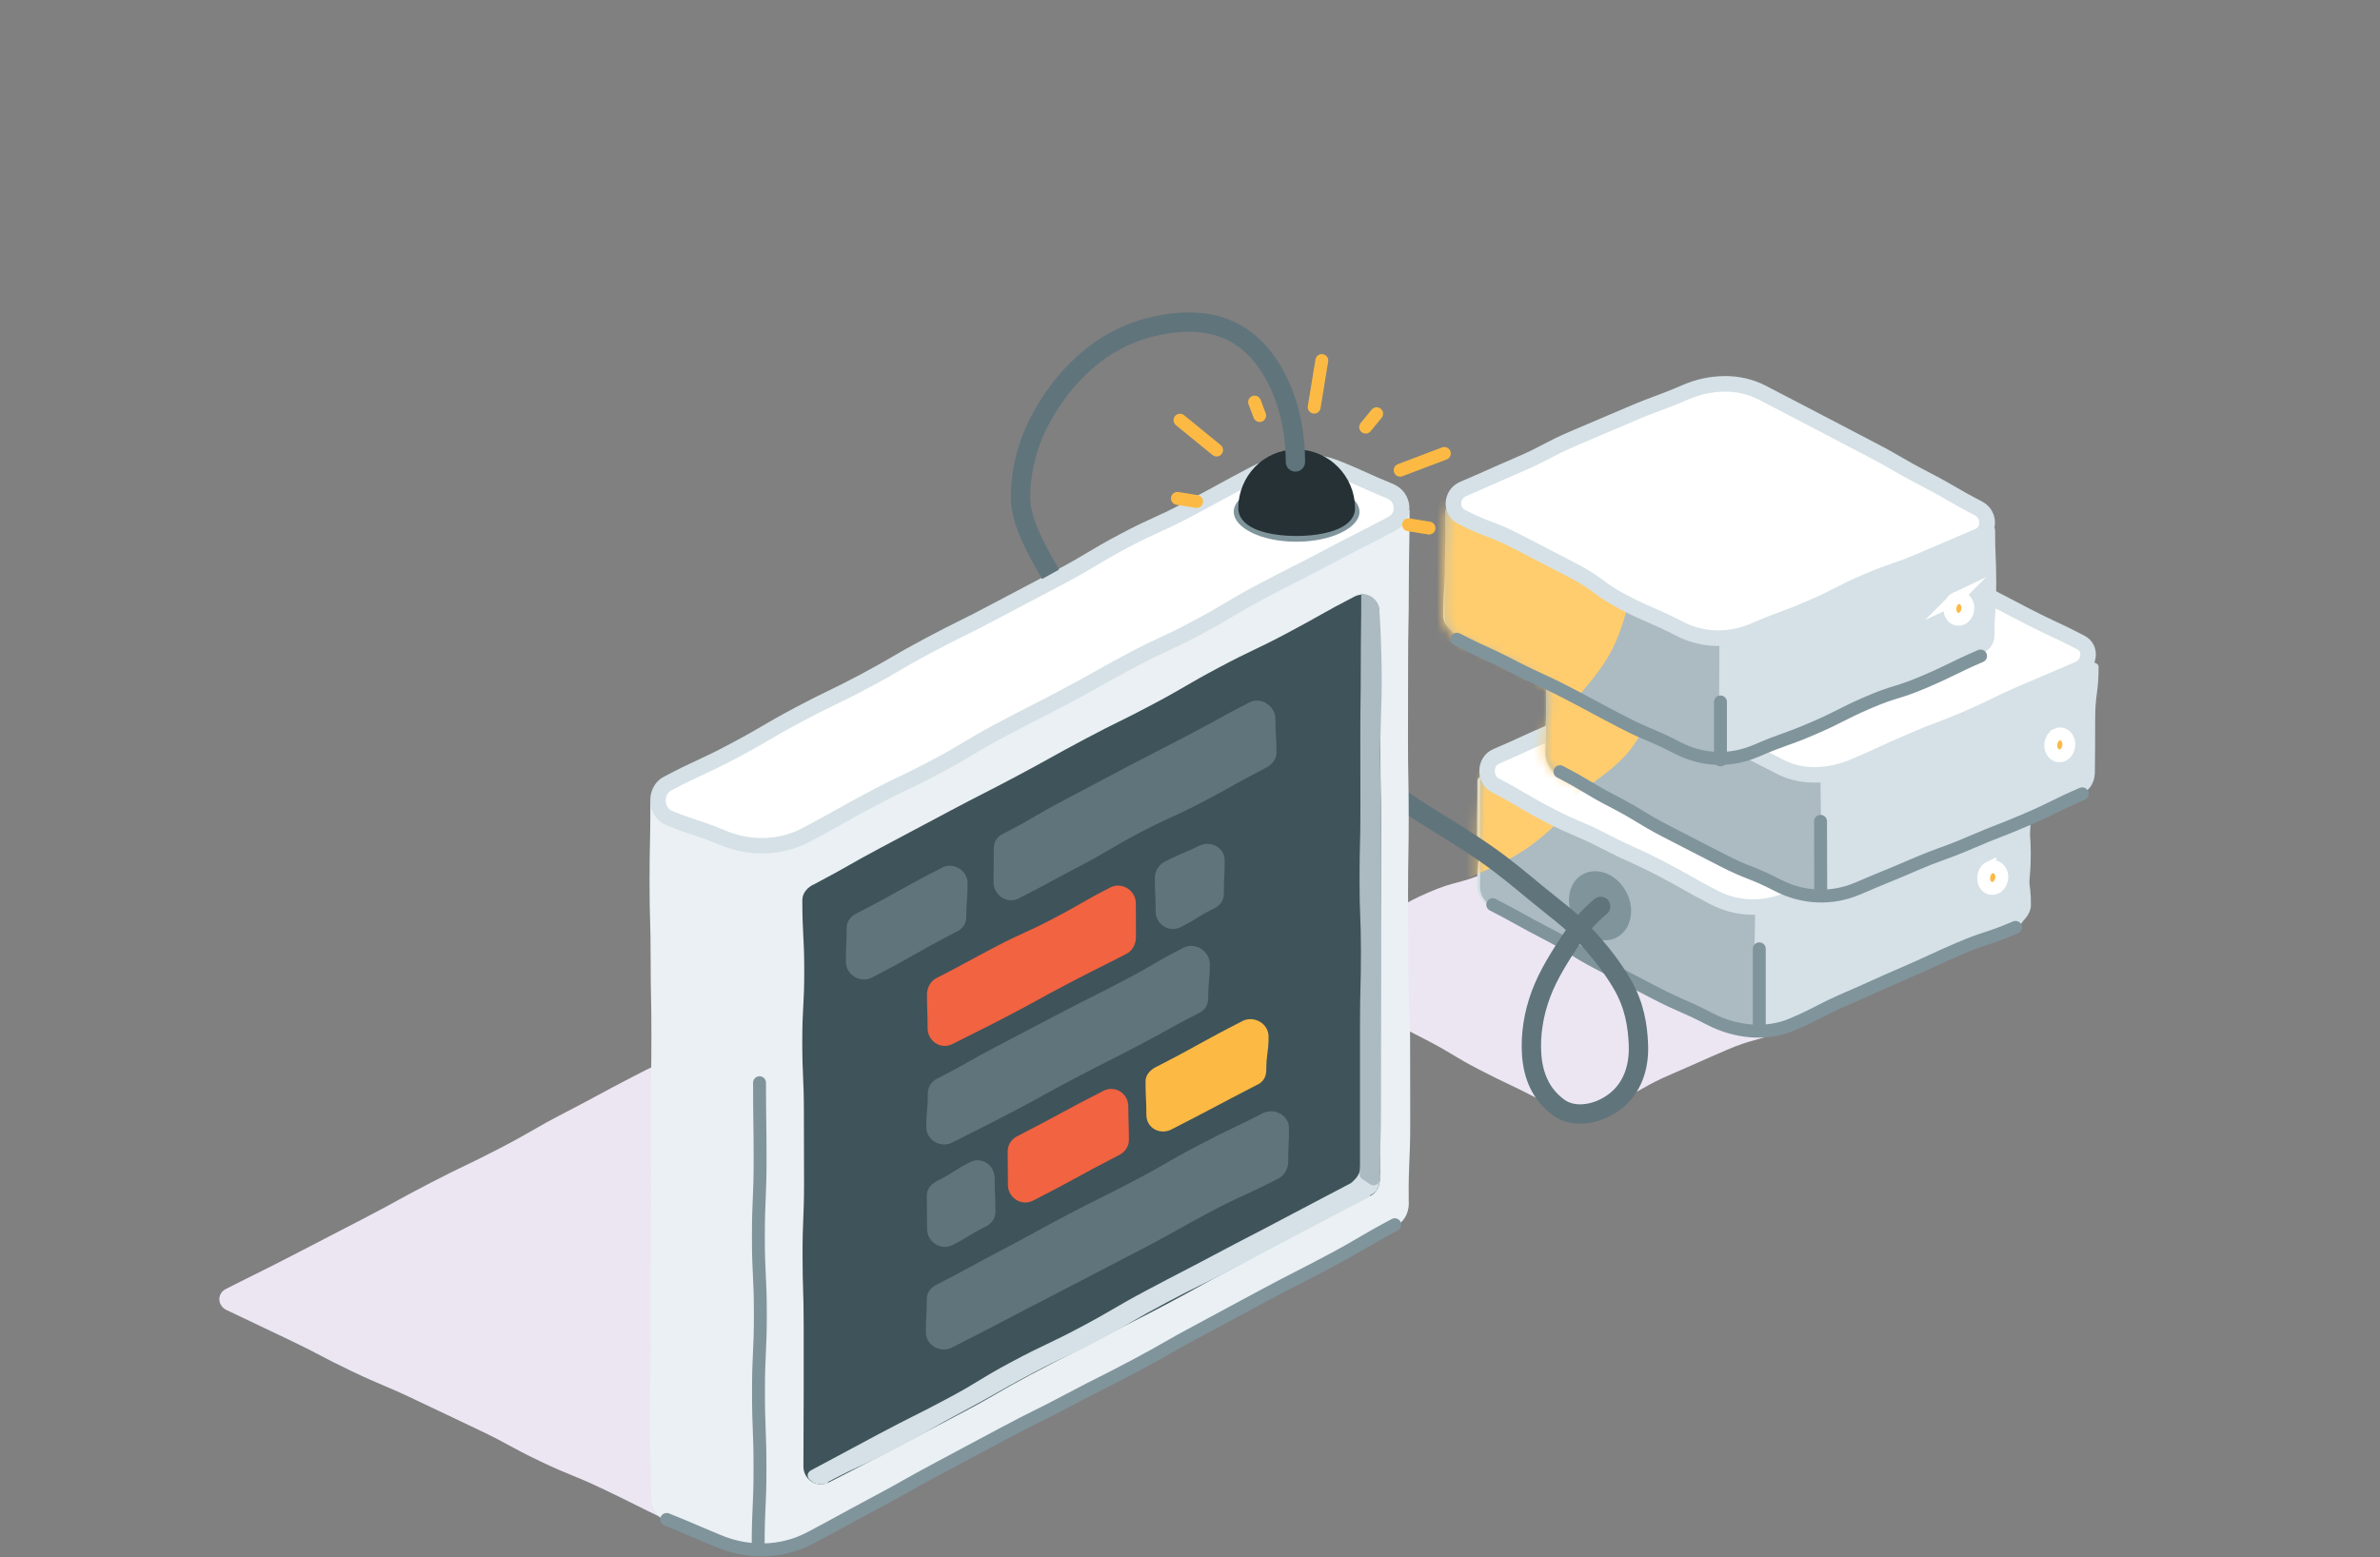 <svg width="246" height="161" viewBox="0 0 246 161" fill="none" xmlns="http://www.w3.org/2000/svg">
<rect x="0" y="0" width="246" height="161" fill="#808080" stroke="none"/>
<path d="M190.204 104.07C187.317 105.312 187.29 105.243 184.403 106.486C181.515 107.728 181.344 107.321 178.456 108.564C175.569 109.807 175.585 109.844 172.698 111.087C169.81 112.33 169.944 112.646 167.057 113.889C164.357 115.051 161.26 114.789 158.646 113.439C155.828 111.982 155.775 112.084 152.957 110.621C150.139 109.164 150.236 108.982 147.418 107.519C144.6 106.057 144.595 106.073 141.772 104.611C138.954 103.148 138.847 103.357 136.024 101.9C134.234 100.973 134.272 98.064 136.12 97.266C139.007 96.023 139.157 96.372 142.039 95.123C144.922 93.875 144.766 93.511 147.654 92.268C150.541 91.025 150.729 91.454 153.616 90.211C156.503 88.968 156.514 88.984 159.401 87.742C162.101 86.579 165.187 86.327 167.801 87.683C169.68 88.654 171.56 89.625 173.442 90.597C176.26 92.054 176.249 92.075 179.067 93.532C181.885 94.995 181.692 95.37 184.515 96.827C187.333 98.289 187.408 98.145 190.226 99.607C192.015 100.534 192.058 103.261 190.209 104.059L190.204 104.07Z" fill="#ECE6F3"/>
<path d="M209.04 81.961C205.965 81.854 205.97 81.586 202.895 81.479C199.82 81.372 199.815 81.516 196.735 81.409C193.66 81.302 193.649 81.511 190.574 81.404C187.499 81.297 187.499 81.206 184.424 81.099C181.349 80.992 181.339 81.233 178.264 81.125C175.183 81.018 175.199 80.643 172.119 80.536C169.044 80.429 169.034 80.734 165.953 80.627C162.873 80.52 162.884 80.172 159.809 80.065C156.729 79.958 156.712 80.408 153.632 80.3C153.246 80.29 152.968 80.343 152.968 80.729C152.968 83.386 153.038 83.386 153.038 86.043C153.038 88.7 152.764 88.7 152.732 91.357C152.652 92.263 153.354 93.05 154.296 93.537C157.082 94.979 156.927 95.273 159.707 96.714C162.487 98.155 162.546 98.048 165.327 99.489C168.107 100.93 168.198 100.769 170.978 102.211C173.764 103.652 173.769 103.635 176.555 105.076C179.346 106.523 182.64 106.968 185.533 105.719C187.433 104.901 189.335 104.085 191.238 103.271C194.088 102.044 194.04 101.932 196.89 100.705C199.74 99.478 199.681 99.344 202.531 98.112C205.381 96.886 205.424 96.982 208.273 95.755C209.184 95.364 209.875 94.496 209.918 93.645C209.939 90.897 209.42 90.897 209.425 88.148C209.431 85.4 209.864 85.4 209.864 82.652C209.864 82.288 209.409 81.972 209.045 81.961H209.04Z" fill="#D5E1E6"/>
<path d="M209.045 81.747C205.97 81.64 205.965 81.666 202.89 81.559C199.815 81.452 199.815 81.372 196.74 81.265C193.665 81.157 193.649 81.479 190.574 81.372C187.499 81.265 187.505 81.109 184.424 81.002C181.35 80.895 181.35 80.777 178.275 80.67C175.2 80.563 175.194 80.6 172.114 80.493C169.039 80.386 169.023 80.75 165.948 80.643C162.868 80.536 162.879 80.247 159.798 80.14C156.718 80.032 156.707 80.418 153.627 80.311C153.241 80.3 152.716 80.343 152.716 80.724C152.716 83.381 152.674 83.381 152.674 86.038C152.674 88.695 152.915 88.695 152.877 91.352C152.797 92.257 153.209 93.312 154.147 93.8C156.932 95.241 157.045 95.016 159.83 96.457C162.611 97.898 162.557 98.005 165.337 99.446C167.195 100.407 169.052 101.368 170.909 102.328C173.694 103.769 173.635 103.882 176.421 105.323C179.212 106.769 182.533 106.705 185.426 105.457C188.276 104.23 188.319 104.326 191.169 103.1C194.019 101.873 194.094 102.05 196.944 100.823C199.794 99.596 199.81 99.628 202.66 98.396C205.51 97.169 205.493 97.132 208.343 95.9C209.254 95.509 209.452 94.486 209.495 93.634C209.517 90.886 209.634 90.886 209.634 88.138C209.634 85.389 209.79 85.389 209.79 82.641C209.79 82.277 209.42 81.747 209.056 81.736L209.045 81.747Z" fill="#D5E1E6"/>
<path d="M209.045 81.875C205.97 81.768 205.97 81.683 202.895 81.576C199.82 81.468 199.804 81.918 196.724 81.811C193.649 81.704 193.649 81.576 190.574 81.468C187.499 81.361 187.51 81.024 184.435 80.916C181.36 80.809 181.36 80.793 178.28 80.686C175.199 80.579 175.199 80.643 172.119 80.536C169.044 80.429 169.034 80.659 165.959 80.552C162.884 80.445 162.884 80.242 159.809 80.134C156.729 80.027 156.729 80.038 153.648 79.931C153.263 79.92 152.791 80.349 152.791 80.734C152.791 83.391 153.032 83.391 153.032 86.049C153.032 88.706 152.711 88.706 152.673 91.363C152.593 92.268 153.188 93.371 154.13 93.859C156.916 95.3 156.991 95.145 159.777 96.586C162.557 98.027 162.471 98.193 165.257 99.634C168.042 101.075 168.246 100.684 171.026 102.125C173.812 103.566 173.726 103.727 176.512 105.168C179.303 106.614 182.565 106.78 185.453 105.537C188.303 104.311 188.27 104.241 191.12 103.014C193.97 101.787 194.056 101.991 196.906 100.764C199.756 99.537 199.74 99.489 202.59 98.263C205.44 97.036 205.424 97.004 208.279 95.772C209.19 95.38 209.543 94.502 209.586 93.656C209.607 90.907 209.784 90.907 209.784 88.159C209.784 85.411 209.95 85.411 209.956 82.663C209.956 82.299 209.415 81.897 209.05 81.881L209.045 81.875Z" fill="#D5E1E6"/>
<path d="M209.034 82.122C205.959 82.015 205.954 82.09 202.879 81.983C199.804 81.876 199.815 81.565 196.734 81.458C193.659 81.35 193.649 81.57 190.574 81.463C187.499 81.356 187.504 81.088 184.429 80.981C181.354 80.874 181.354 80.74 178.279 80.633C175.205 80.525 175.188 80.847 172.114 80.74C169.039 80.633 169.028 80.842 165.953 80.74C162.873 80.633 162.878 80.429 159.803 80.322C156.723 80.215 156.718 80.386 153.637 80.279C153.252 80.268 152.737 80.338 152.737 80.718C152.737 83.375 152.936 83.375 152.936 86.032C152.936 88.69 152.941 88.69 152.909 91.347C152.828 92.252 153.38 92.991 154.323 93.479C157.109 94.92 157.001 95.123 159.782 96.564C162.562 98.005 162.594 97.946 165.374 99.388C168.16 100.828 168.192 100.764 170.978 102.205C173.763 103.646 173.651 103.861 176.437 105.307C179.228 106.753 182.474 106.539 185.361 105.291C188.211 104.064 188.324 104.327 191.174 103.1C194.024 101.873 194.029 101.895 196.879 100.668C199.729 99.441 199.756 99.5 202.606 98.273C205.455 97.046 205.386 96.875 208.236 95.648C209.146 95.257 209.591 94.486 209.634 93.639C209.655 90.891 209.902 90.891 209.902 88.143C209.902 85.395 209.43 85.395 209.43 82.647C209.43 82.283 209.404 82.133 209.039 82.117L209.034 82.122Z" fill="#D5E1E6"/>
<path d="M153.632 80.167C153.246 80.15 153.016 80.343 153.016 80.729C153.016 83.386 153.011 83.386 153.011 86.043C153.011 87.815 153 89.586 152.979 91.357C152.898 92.263 153.273 93.184 154.216 93.672C157.002 95.113 156.986 95.145 159.766 96.586C162.546 98.027 162.594 97.936 165.375 99.377C168.16 100.818 168.144 100.85 170.925 102.291C173.71 103.732 173.694 103.759 176.48 105.2C177.99 105.982 179.764 106.421 181.424 106.421C182.228 103.352 181.317 103.218 181.317 100.046C181.317 96.875 181.414 96.875 181.414 93.704C181.414 90.532 181.387 90.532 181.387 87.356C181.387 84.184 183.53 83.274 181.231 81.083C178.724 78.693 177.846 80.906 174.385 80.783C170.925 80.659 170.93 80.649 167.469 80.525C165.162 80.447 162.855 80.381 160.548 80.327C157.087 80.247 157.087 80.279 153.627 80.161L153.632 80.167Z" fill="#ABBBC1"/>
<mask id="mask0_3787_14424" style="mask-type:luminance" maskUnits="userSpaceOnUse" x="152" y="80" width="58" height="27">
<path d="M209.04 81.95C205.965 81.843 205.96 81.95 202.879 81.843C199.804 81.736 199.81 81.533 196.729 81.425C193.655 81.318 193.654 81.216 190.58 81.109C187.505 81.002 187.489 81.479 184.408 81.372C181.333 81.265 181.333 81.158 178.259 81.05C175.184 80.943 175.184 80.783 172.109 80.675C169.034 80.568 169.028 80.611 165.954 80.504C162.873 80.397 162.868 80.552 159.788 80.445C156.707 80.338 156.713 80.242 153.632 80.134C153.247 80.124 153.118 80.343 153.118 80.729C153.118 83.386 152.765 83.386 152.765 86.043C152.765 88.7 152.738 88.7 152.706 91.357C152.625 92.263 153.295 93.152 154.232 93.639C157.018 95.08 156.991 95.129 159.772 96.57C162.552 98.011 162.504 98.112 165.284 99.553C168.07 100.995 168.064 101.005 170.844 102.452C173.63 103.893 173.732 103.689 176.517 105.13C179.308 106.576 182.496 106.651 185.389 105.403C188.239 104.177 188.292 104.294 191.142 103.068C193.992 101.841 194.008 101.878 196.853 100.646C199.703 99.42 199.66 99.318 202.51 98.086C205.36 96.859 205.44 97.041 208.29 95.814C209.2 95.423 209.415 94.491 209.458 93.639C209.479 90.891 209.683 90.891 209.683 88.143C209.683 85.395 209.479 85.395 209.484 82.647C209.484 82.283 209.399 81.956 209.034 81.94L209.04 81.95Z" fill="white"/>
</mask>
<g mask="url(#mask0_3787_14424)">
<path d="M148.12 36.248C150.258 36.806 152.379 37.336 154.259 38.311C156.204 39.318 158.084 40.486 159.713 41.868C161.368 43.277 162.654 45.077 163.939 46.802C165.23 48.532 166.564 50.289 167.443 52.266C168.316 54.232 168.943 56.359 169.361 58.491C169.778 60.623 169.95 62.787 169.88 64.978C169.811 67.094 169.077 69.167 168.514 71.305C167.957 73.442 167.459 75.542 166.478 77.422C165.471 79.367 164.384 81.279 163.002 82.908C161.593 84.563 159.997 86.106 158.272 87.392C156.547 88.677 154.516 89.567 152.54 90.445C150.574 91.318 148.49 91.875 146.358 92.293C144.258 92.706 142.115 93.279 139.929 93.209C137.813 93.14 135.612 92.824 133.474 92.266C131.337 91.709 129.43 90.584 127.549 89.609C125.669 88.635 123.933 87.274 122.31 85.886C120.687 84.499 119 83.095 117.714 81.37C116.423 79.64 115.164 77.835 114.291 75.858C113.418 73.892 113.048 71.728 112.625 69.596C112.212 67.496 112.041 65.364 112.11 63.178C112.18 61.062 112.448 58.935 113.005 56.798C113.562 54.66 114.253 52.619 115.228 50.734C116.235 48.789 117.36 46.92 118.748 45.291C120.157 43.636 121.689 42.045 123.414 40.754C125.144 39.463 127.255 38.766 129.231 37.888C131.197 37.014 133.201 36.297 135.333 35.879C137.465 35.461 139.565 35.059 141.751 35.129C143.936 35.199 145.983 35.686 148.12 36.243V36.248Z" fill="#FFCD6E"/>
</g>
<path d="M181.205 93.789C179.785 93.789 178.425 93.457 177.155 92.804C175.762 92.081 175.066 91.684 174.396 91.304C173.71 90.913 173.003 90.511 171.578 89.772C170.148 89.032 169.403 88.695 168.68 88.368C167.946 88.036 167.25 87.725 165.862 87.002C164.427 86.257 163.666 85.936 162.932 85.625C162.193 85.309 161.496 85.015 160.114 84.297C158.722 83.579 158.068 83.188 157.377 82.775C156.697 82.368 155.99 81.95 154.559 81.211C153.895 80.868 153.675 80.183 153.697 79.658C153.718 78.993 154.072 78.452 154.64 78.206C156.091 77.579 156.82 77.247 157.527 76.92C158.223 76.599 158.947 76.267 160.382 75.651C161.78 75.045 162.498 74.831 163.254 74.606C164.02 74.376 164.812 74.14 166.302 73.497C167.743 72.876 168.466 72.57 169.184 72.26C169.907 71.949 170.636 71.644 172.082 71.017C173.528 70.395 174.246 70.074 174.964 69.753C175.682 69.431 176.394 69.11 177.841 68.488C179.014 67.979 180.235 67.722 181.467 67.722C182.86 67.722 184.205 68.049 185.453 68.697C186.889 69.442 187.649 69.763 188.383 70.074C189.122 70.39 189.819 70.685 191.201 71.403C192.605 72.131 193.306 72.501 194.008 72.865C194.71 73.235 195.417 73.604 196.831 74.338C198.208 75.051 198.845 75.463 199.515 75.897C200.19 76.331 200.886 76.781 202.333 77.531C203.763 78.27 204.513 78.608 205.236 78.929C205.97 79.256 206.667 79.572 208.054 80.29C208.595 80.574 208.911 81.093 208.89 81.683C208.868 82.299 208.504 82.818 207.915 83.07C206.436 83.707 205.718 84.099 205.022 84.479C204.326 84.859 203.667 85.218 202.258 85.823C200.838 86.434 200.131 86.691 199.381 86.959C198.642 87.227 197.876 87.5 196.413 88.132L190.639 90.618C189.208 91.234 188.469 91.529 187.756 91.807C187.033 92.097 186.283 92.391 184.826 93.018C183.669 93.516 182.453 93.768 181.221 93.768L181.205 93.789Z" fill="white"/>
<path d="M181.462 68.537C182.726 68.537 183.942 68.837 185.078 69.42C186.54 70.176 187.312 70.508 188.062 70.824C188.785 71.135 189.471 71.424 190.826 72.126C192.23 72.854 192.931 73.219 193.628 73.588C194.329 73.958 195.037 74.327 196.451 75.061C197.79 75.758 198.412 76.154 199.07 76.577C199.761 77.022 200.474 77.483 201.952 78.249C203.404 78.999 204.165 79.342 204.899 79.668C205.622 79.995 206.308 80.3 207.679 81.008C208.043 81.195 208.086 81.495 208.081 81.661C208.081 81.806 208.017 82.159 207.588 82.341C206.077 82.995 205.338 83.397 204.626 83.782C203.945 84.152 203.308 84.5 201.931 85.095C200.533 85.695 199.836 85.947 199.097 86.215C198.347 86.482 197.57 86.761 196.081 87.404L193.178 88.657L190.306 89.895C188.887 90.505 188.185 90.784 187.446 91.079C186.717 91.368 185.962 91.668 184.494 92.3C183.439 92.755 182.33 92.986 181.21 92.986C179.919 92.986 178.682 92.686 177.53 92.086C176.148 91.373 175.494 90.998 174.798 90.602C174.107 90.206 173.389 89.798 171.953 89.054C170.507 88.304 169.752 87.961 169.018 87.634C168.295 87.307 167.609 86.997 166.237 86.29C164.775 85.529 163.998 85.202 163.254 84.886C162.53 84.581 161.845 84.286 160.489 83.584C159.123 82.877 158.475 82.492 157.795 82.09C157.104 81.677 156.386 81.254 154.934 80.499C154.516 80.284 154.5 79.824 154.506 79.69C154.511 79.524 154.57 79.117 154.966 78.951C156.429 78.318 157.163 77.981 157.875 77.654C158.598 77.322 159.284 77.006 160.709 76.39C162.064 75.806 162.761 75.597 163.489 75.377C164.277 75.142 165.096 74.895 166.623 74.236C168.064 73.615 168.787 73.31 169.505 72.999C170.228 72.688 170.957 72.383 172.403 71.756C173.855 71.129 174.594 70.802 175.301 70.481C176.003 70.165 176.726 69.844 178.162 69.228C179.239 68.767 180.348 68.531 181.473 68.531M181.473 66.924C180.139 66.924 178.805 67.203 177.53 67.754C174.643 68.997 174.659 69.04 171.771 70.283C168.884 71.526 168.878 71.515 165.991 72.758C163.104 74.001 162.959 73.663 160.077 74.906C157.189 76.149 157.222 76.218 154.334 77.461C152.486 78.26 152.416 80.992 154.2 81.918C157.018 83.381 156.932 83.541 159.755 85.004C162.573 86.466 162.686 86.247 165.509 87.709C168.327 89.166 168.407 89.016 171.225 90.473C174.043 91.93 173.984 92.043 176.807 93.505C178.2 94.229 179.71 94.582 181.226 94.582C182.555 94.582 183.889 94.309 185.148 93.763C188.035 92.52 188.073 92.606 190.96 91.363C192.885 90.534 194.81 89.706 196.735 88.877C199.622 87.634 199.697 87.811 202.585 86.568C205.472 85.325 205.354 85.058 208.242 83.815C210.09 83.016 210.224 80.504 208.434 79.577C205.617 78.115 205.531 78.275 202.713 76.818C199.895 75.356 200.035 75.088 197.212 73.631C194.394 72.174 194.404 72.153 191.587 70.695C188.769 69.238 188.656 69.447 185.839 67.99C184.457 67.278 182.973 66.924 181.483 66.924H181.473Z" fill="#D5E1E6"/>
<path d="M205.665 89.691C206.152 89.461 206.693 89.745 206.859 90.323C207.026 90.902 206.758 91.55 206.27 91.781C205.783 92.011 205.247 91.738 205.081 91.159C204.915 90.581 205.177 89.916 205.665 89.686V89.691Z" fill="#FCBA44"/>
<path d="M205.665 89.691C206.152 89.461 206.693 89.745 206.859 90.323C207.026 90.902 206.758 91.55 206.27 91.781C205.783 92.011 205.247 91.738 205.081 91.159C204.915 90.581 205.177 89.916 205.665 89.686V89.691Z" stroke="white" stroke-width="1.333" stroke-miterlimit="10"/>
<path d="M215.971 68.413C212.897 68.306 212.902 68.135 209.822 68.028C206.741 67.921 206.741 67.985 203.666 67.878C200.592 67.771 200.597 67.487 197.522 67.38C194.447 67.272 194.442 67.347 191.367 67.24C188.292 67.133 188.292 67.085 185.212 66.978C182.131 66.871 182.137 66.833 179.056 66.726C175.982 66.619 175.982 66.581 172.901 66.474C169.821 66.367 169.805 66.919 166.725 66.812C163.644 66.705 163.655 66.394 160.575 66.287C160.189 66.276 159.766 66.619 159.766 67.005C159.766 69.662 159.83 69.662 159.83 72.319C159.83 74.976 159.718 74.976 159.686 77.633C159.605 78.538 160.082 79.727 161.02 80.215C163.805 81.656 163.912 81.447 166.693 82.888C169.473 84.329 169.516 84.243 172.301 85.684C175.087 87.125 175.162 86.981 177.942 88.422C180.728 89.863 180.685 89.943 183.471 91.384C186.262 92.831 189.39 92.809 192.283 91.561C195.133 90.334 195.245 90.591 198.095 89.365C200.945 88.138 200.854 87.934 203.704 86.708C206.554 85.481 206.741 85.915 209.591 84.688C212.441 83.461 212.361 83.268 215.211 82.036C216.121 81.645 216.486 80.772 216.529 79.92C216.55 77.172 216.561 77.172 216.561 74.424C216.561 71.676 216.914 71.676 216.914 68.928C216.914 68.564 216.336 68.43 215.971 68.419V68.413Z" fill="#D5E1E6"/>
<path d="M160.58 66.212C160.195 66.196 160.002 66.613 160.002 66.994C160.002 69.651 159.82 69.651 159.82 72.308C159.82 74.965 159.809 74.965 159.777 77.622C159.696 78.527 160.173 79.55 161.111 80.038C162.968 80.999 164.825 81.958 166.682 82.915C169.462 84.356 169.489 84.313 172.269 85.754C175.055 87.195 175.103 87.099 177.889 88.54C180.674 89.981 180.578 90.168 183.358 91.609C184.869 92.391 186.722 92.697 188.383 92.697C189.187 89.627 188.222 89.488 188.222 86.316C188.222 83.145 188.169 83.145 188.169 79.974C188.169 76.802 188.388 76.802 188.388 73.626C188.388 70.454 190.622 69.394 188.324 67.203C185.817 64.814 184.799 67.053 181.339 66.93C177.883 66.812 177.873 67.01 174.417 66.887C170.957 66.769 170.957 66.79 167.496 66.635C164.035 66.48 164.041 66.324 160.586 66.206L160.58 66.212Z" fill="#ABBBC1"/>
<mask id="mask1_3787_14424" style="mask-type:luminance" maskUnits="userSpaceOnUse" x="159" y="66" width="58" height="27">
<path d="M215.982 68.119C212.907 68.012 212.907 67.899 209.832 67.792C206.757 67.685 206.752 67.829 203.672 67.728C200.597 67.621 200.592 67.733 197.511 67.626C194.436 67.519 194.436 67.422 191.361 67.315C188.287 67.208 188.292 67.047 185.212 66.94C182.131 66.833 182.121 67.203 179.04 67.096C175.965 66.988 175.976 66.587 172.901 66.48C169.826 66.372 169.805 66.881 166.725 66.774C163.644 66.667 163.65 66.597 160.569 66.49C160.184 66.48 159.702 66.613 159.702 66.994C159.702 69.651 160.125 69.651 160.125 72.308C160.125 74.965 159.632 74.965 159.6 77.622C159.52 78.527 160.146 79.588 161.084 80.07C163.869 81.511 163.816 81.608 166.601 83.049C169.382 84.49 169.371 84.516 172.151 85.957C174.937 87.399 175.076 87.125 177.862 88.566C180.647 90.007 180.599 90.099 183.385 91.54C186.176 92.986 189.519 93.088 192.406 91.84C195.256 90.613 195.288 90.682 198.133 89.456C200.033 88.638 201.931 87.818 203.827 86.997C206.677 85.77 206.522 85.406 209.372 84.179C212.222 82.952 212.313 83.166 215.163 81.934C216.073 81.543 216.77 80.761 216.813 79.909C216.834 77.161 216.604 77.161 216.604 74.413C216.604 71.665 216.432 71.665 216.432 68.917C216.432 68.553 216.336 68.124 215.971 68.108L215.982 68.119Z" fill="white"/>
</mask>
<g mask="url(#mask1_3787_14424)">
<path d="M153.375 31.091C155.513 31.648 157.57 32.323 159.45 33.298C161.395 34.305 163.029 35.725 164.657 37.107C166.286 38.489 167.759 40.069 169.044 41.789C170.336 43.519 171.439 45.335 172.318 47.312C173.191 49.278 174.23 51.228 174.648 53.36C175.06 55.46 174.98 57.656 174.905 59.847C174.835 61.964 174.707 64.144 174.15 66.281C173.593 68.419 172.452 70.283 171.477 72.163C170.502 74.043 169.661 76.17 168.273 77.799C166.864 79.454 165.005 80.649 163.28 81.94C161.55 83.231 159.836 84.597 157.859 85.475C155.882 86.354 153.745 86.761 151.613 87.179C149.513 87.591 147.386 87.688 145.195 87.613C143.079 87.543 140.872 87.661 138.735 87.099C136.597 86.536 134.604 85.604 132.724 84.624C130.844 83.643 128.926 82.443 127.303 81.061C125.648 79.652 124.206 78.002 122.915 76.277C121.624 74.547 120.441 72.694 119.562 70.722C118.689 68.756 118.26 66.608 117.837 64.476C117.425 62.376 116.889 60.228 116.958 58.042C117.028 55.856 117.392 53.735 117.95 51.598C118.507 49.46 119.535 47.516 120.51 45.635C121.517 43.691 122.889 42.041 124.276 40.418C125.685 38.762 126.992 37.005 128.717 35.714C130.447 34.423 132.494 33.641 134.47 32.763C136.447 31.884 138.419 31.048 140.551 30.63C142.651 30.218 144.804 29.966 146.995 30.036C149.111 30.105 151.238 30.534 153.375 31.091Z" fill="#FFCD6E"/>
</g>
<path d="M161.234 79.786C164.051 81.243 163.96 81.42 166.778 82.883C169.596 84.34 169.494 84.543 172.312 86C175.13 87.463 175.14 87.447 177.958 88.904C180.776 90.366 180.926 90.077 183.749 91.534C186.363 92.889 189.358 93.018 192.058 91.85C194.945 90.607 194.967 90.656 197.854 89.413C200.741 88.17 200.816 88.341 203.698 87.099C206.586 85.856 206.629 85.957 209.516 84.715C212.404 83.472 212.339 83.317 215.227 82.074" stroke="#80949C" stroke-width="1.333" stroke-linecap="round" stroke-linejoin="round"/>
<path d="M187.553 80.124C186.251 80.124 185.051 79.84 183.98 79.288C182.565 78.554 181.858 78.195 181.151 77.836C180.444 77.477 179.737 77.118 178.333 76.39C176.962 75.677 176.33 75.265 175.66 74.826C174.985 74.386 174.294 73.931 172.848 73.181C171.412 72.436 170.657 72.11 169.928 71.794C169.189 71.472 168.493 71.172 167.111 70.454C165.728 69.737 165.08 69.34 164.395 68.922C163.714 68.504 163.012 68.076 161.577 67.337C161.014 67.047 160.688 66.528 160.709 65.949C160.73 65.381 161.079 64.899 161.646 64.653C163.125 64.015 163.843 63.624 164.545 63.249C165.241 62.874 165.9 62.515 167.309 61.91C168.723 61.299 169.43 61.058 170.185 60.801C170.935 60.544 171.707 60.282 173.18 59.649C174.642 59.023 175.371 58.669 176.073 58.326C176.758 57.994 177.471 57.646 178.901 57.03C180.337 56.408 181.076 56.114 181.789 55.83C182.512 55.541 183.256 55.241 184.708 54.619C185.774 54.158 186.915 53.928 188.094 53.928C189.556 53.928 191.04 54.298 192.39 54.994C193.794 55.723 194.49 56.092 195.192 56.467C195.894 56.842 196.595 57.217 198.01 57.951C199.44 58.691 200.19 59.023 200.918 59.344C201.652 59.671 202.349 59.976 203.736 60.694C205.145 61.422 205.847 61.792 206.549 62.162C207.25 62.531 207.958 62.901 209.366 63.63C210.791 64.369 211.531 64.712 212.249 65.044C212.95 65.371 213.673 65.708 215.066 66.431C215.575 66.694 215.859 67.171 215.838 67.728C215.822 68.237 215.532 68.895 214.782 69.217C213.352 69.833 212.629 70.138 211.911 70.444C211.182 70.754 210.459 71.06 209.002 71.686C207.54 72.319 206.811 72.672 206.109 73.02C205.392 73.374 204.717 73.706 203.292 74.317C201.867 74.933 201.127 75.211 200.41 75.479C199.676 75.752 198.92 76.042 197.458 76.668C196.006 77.295 195.278 77.627 194.57 77.954C193.874 78.276 193.151 78.608 191.715 79.224C190.349 79.813 188.913 80.124 187.564 80.124H187.553Z" fill="white"/>
<path d="M188.089 54.716C189.422 54.716 190.778 55.053 192.015 55.691C193.413 56.414 194.12 56.794 194.806 57.158C195.497 57.528 196.215 57.914 197.635 58.648C199.086 59.398 199.847 59.735 200.586 60.062C201.31 60.383 201.995 60.689 203.361 61.396C204.77 62.124 205.472 62.494 206.174 62.858C206.875 63.228 207.583 63.597 208.997 64.326C210.438 65.071 211.182 65.419 211.906 65.756C212.629 66.094 213.315 66.415 214.697 67.128C214.782 67.171 215.045 67.31 215.034 67.685C215.023 67.947 214.868 68.29 214.466 68.467C213.025 69.088 212.307 69.394 211.584 69.699C210.861 70.004 210.133 70.315 208.686 70.937C207.208 71.574 206.468 71.938 205.761 72.287C205.054 72.635 204.384 72.962 202.981 73.567C201.572 74.172 200.876 74.435 200.136 74.713C199.397 74.992 198.631 75.281 197.153 75.919C195.69 76.551 194.956 76.888 194.244 77.215C193.52 77.547 192.835 77.863 191.404 78.479C190.135 79.026 188.812 79.315 187.569 79.315C186.401 79.315 185.319 79.063 184.365 78.57C182.951 77.836 182.244 77.477 181.532 77.118C180.824 76.76 180.123 76.401 178.714 75.672C177.38 74.981 176.764 74.579 176.116 74.151C175.425 73.701 174.712 73.229 173.228 72.463C171.771 71.708 171 71.376 170.26 71.054C169.537 70.738 168.852 70.444 167.491 69.737C166.13 69.035 165.498 68.644 164.823 68.231C164.132 67.808 163.414 67.369 161.957 66.614C161.55 66.404 161.518 66.088 161.523 65.965C161.523 65.815 161.593 65.547 161.979 65.381C163.489 64.733 164.223 64.331 164.936 63.946C165.616 63.576 166.259 63.228 167.636 62.633C169.023 62.039 169.714 61.797 170.453 61.546C171.214 61.283 172.001 61.015 173.501 60.367C174.98 59.73 175.714 59.376 176.426 59.028C177.139 58.685 177.808 58.358 179.223 57.748C180.648 57.132 181.344 56.853 182.089 56.558C182.817 56.269 183.567 55.969 185.03 55.337C185.994 54.919 187.028 54.71 188.099 54.71M188.099 53.103C186.84 53.103 185.581 53.35 184.392 53.864C181.505 55.107 181.473 55.032 178.585 56.275C175.698 57.517 175.751 57.651 172.864 58.894C169.977 60.137 169.88 59.912 166.998 61.155C164.111 62.398 164.223 62.655 161.336 63.898C159.488 64.696 159.423 67.106 161.213 68.033C164.03 69.496 163.928 69.694 166.746 71.156C169.564 72.619 169.666 72.42 172.484 73.883C175.301 75.34 175.151 75.635 177.969 77.092C180.787 78.549 180.798 78.533 183.615 79.99C184.853 80.633 186.197 80.917 187.558 80.917C189.074 80.917 190.606 80.563 192.026 79.952C194.913 78.71 194.881 78.64 197.769 77.397C200.656 76.154 200.715 76.288 203.602 75.045C206.49 73.802 206.425 73.658 209.313 72.415C212.2 71.172 212.206 71.188 215.093 69.945C216.941 69.147 217.214 66.629 215.425 65.708C212.607 64.246 212.543 64.364 209.725 62.906C206.908 61.444 206.913 61.433 204.095 59.971C201.277 58.514 201.186 58.685 198.369 57.223C195.551 55.766 195.567 55.728 192.749 54.266C191.287 53.51 189.685 53.108 188.083 53.108L188.099 53.103Z" fill="#D5E1E6"/>
<path d="M212.596 75.956C213.084 75.726 213.62 76.02 213.786 76.599C213.952 77.177 213.7 77.842 213.212 78.072C212.725 78.302 212.184 78.013 212.018 77.435C211.852 76.856 212.109 76.192 212.596 75.962V75.956Z" fill="#FCBA44"/>
<path d="M212.596 75.956C213.084 75.726 213.62 76.02 213.786 76.599C213.952 77.177 213.7 77.842 213.212 78.072C212.725 78.302 212.184 78.013 212.018 77.435C211.852 76.856 212.109 76.192 212.596 75.962V75.956Z" stroke="white" stroke-width="1.333" stroke-miterlimit="10"/>
<path d="M154.291 93.538C157.109 94.995 157.071 95.075 159.889 96.537C162.707 97.995 162.584 98.23 165.401 99.693C168.219 101.155 168.208 101.177 171.032 102.634C173.849 104.096 173.946 103.914 176.764 105.371C179.378 106.726 182.56 107.075 185.265 105.912C188.153 104.669 188.067 104.466 190.949 103.223C193.831 101.98 193.81 101.921 196.697 100.678C199.584 99.436 199.552 99.355 202.44 98.112C205.327 96.87 205.44 97.127 208.327 95.884" stroke="#80949C" stroke-width="1.333" stroke-linecap="round" stroke-linejoin="round"/>
<path d="M205.53 54.271C202.455 54.164 202.461 53.875 199.386 53.767C196.311 53.66 196.3 53.869 193.225 53.762C190.15 53.655 190.14 53.853 187.065 53.746C183.99 53.639 183.99 53.628 180.909 53.521C177.829 53.414 177.845 53.098 174.765 52.991C171.685 52.884 171.685 52.867 168.61 52.76C165.535 52.653 165.53 52.739 162.455 52.632C159.374 52.525 159.374 52.498 156.294 52.391C153.214 52.284 153.219 52.101 150.139 51.994C149.753 51.984 149.684 52.519 149.684 52.9C149.684 55.557 149.357 55.557 149.357 58.214C149.357 60.871 149.201 60.871 149.169 63.528C149.089 64.433 149.86 65.194 150.798 65.681C153.583 67.122 153.391 67.492 156.171 68.933C158.951 70.374 159.032 70.224 161.812 71.665C164.592 73.106 164.571 73.154 167.356 74.595C170.142 76.037 170.147 76.026 172.933 77.467C175.724 78.913 179.088 79.02 181.975 77.778C184.825 76.551 184.729 76.32 187.579 75.094C190.429 73.867 190.525 74.092 193.375 72.865C196.225 71.638 196.273 71.746 199.123 70.513C201.973 69.287 201.812 68.912 204.662 67.68C205.573 67.288 206.098 66.667 206.146 65.815C206.168 63.067 206.334 63.067 206.334 60.319C206.334 57.571 206.216 57.571 206.216 54.823C206.216 54.459 205.9 54.276 205.536 54.266L205.53 54.271Z" fill="#D5E1E6"/>
<path d="M150.134 52.203C149.748 52.187 149.378 52.519 149.378 52.9C149.378 55.557 149.394 55.557 149.394 58.214C149.394 60.871 149.351 60.871 149.314 63.528C149.234 64.433 149.818 65.28 150.76 65.762C153.546 67.203 153.514 67.262 156.299 68.703C159.08 70.144 159.048 70.208 161.828 71.649C164.614 73.09 164.646 73.026 167.431 74.467C170.217 75.908 170.238 75.865 173.019 77.311C174.529 78.094 176.276 78.597 177.942 78.597C178.745 75.528 177.69 75.388 177.69 72.217C177.69 69.046 177.717 69.046 177.717 65.874C177.717 63.76 177.715 61.644 177.711 59.526C177.711 56.355 180.133 55.348 177.835 53.157C175.327 50.768 174.358 53.039 170.897 52.916C167.442 52.798 167.437 52.959 163.976 52.835C160.515 52.718 160.521 52.546 157.06 52.423C153.6 52.294 153.6 52.316 150.139 52.193L150.134 52.203Z" fill="#ABBBC1"/>
<mask id="mask2_3787_14424" style="mask-type:luminance" maskUnits="userSpaceOnUse" x="149" y="52" width="58" height="27">
<path d="M205.546 53.912C202.471 53.805 202.466 53.88 199.391 53.773C196.316 53.666 196.305 53.95 193.225 53.842C190.15 53.735 190.156 53.505 187.081 53.398C184.006 53.291 184.006 53.173 180.931 53.066C177.856 52.959 177.84 53.408 174.76 53.301C171.679 53.194 171.69 53.001 168.61 52.894C165.535 52.787 165.535 52.744 162.455 52.637C159.374 52.53 159.385 52.284 156.305 52.176C153.225 52.069 153.208 52.551 150.128 52.444C149.742 52.434 149.539 52.519 149.539 52.905C149.539 55.562 149.266 55.562 149.266 58.219C149.266 60.876 149.276 60.876 149.244 63.533C149.164 64.439 149.716 65.499 150.653 65.987C153.439 67.428 153.583 67.144 156.364 68.585C159.144 70.026 158.951 70.406 161.731 71.847C163.589 72.808 165.446 73.767 167.303 74.724C170.088 76.165 170.099 76.144 172.885 77.585C175.676 79.031 179.099 79.02 181.986 77.778C184.836 76.551 184.911 76.728 187.761 75.501C190.611 74.274 190.541 74.108 193.386 72.881C196.236 71.654 196.252 71.687 199.102 70.46C201.952 69.233 201.839 68.971 204.689 67.744C205.6 67.353 206.275 66.672 206.318 65.826C206.339 63.078 206.066 63.078 206.066 60.33C206.066 57.582 206.221 57.582 206.221 54.834C206.221 54.469 205.916 53.928 205.552 53.917L205.546 53.912Z" fill="white"/>
</mask>
<g mask="url(#mask2_3787_14424)">
<path d="M148.136 25.944C150.273 26.502 152.416 27.016 154.302 27.996C156.246 29.003 157.859 30.519 159.482 31.907C161.137 33.316 162.803 34.73 164.089 36.455C165.38 38.185 166.258 40.194 167.137 42.165C168.01 44.131 168.498 46.205 168.921 48.337C169.333 50.437 169.692 52.536 169.623 54.727C169.553 56.843 169.215 58.96 168.658 61.097C168.101 63.234 167.571 65.35 166.596 67.231C165.589 69.175 164.132 70.804 162.744 72.432C161.335 74.088 159.857 75.657 158.137 76.943C156.407 78.234 154.559 79.386 152.587 80.264C150.621 81.138 148.484 81.496 146.352 81.914C144.252 82.327 142.136 83.028 139.95 82.959C137.834 82.889 135.67 82.423 133.533 81.866C131.395 81.309 129.311 80.602 127.431 79.627C125.486 78.62 123.794 77.216 122.165 75.829C120.51 74.42 119.122 72.764 117.837 71.045C116.551 69.325 115.383 67.499 114.504 65.522C113.631 63.556 112.978 61.499 112.56 59.367C112.147 57.267 111.837 55.113 111.906 52.928C111.976 50.812 112.512 48.706 113.074 46.569C113.631 44.431 114.462 42.476 115.437 40.596C116.444 38.651 117.44 36.733 118.822 35.105C120.231 33.45 121.881 32.046 123.606 30.76C125.336 29.469 127.254 28.5 129.225 27.621C131.192 26.748 133.131 25.682 135.263 25.259C137.363 24.846 139.564 24.991 141.75 25.061C143.866 25.13 146.004 25.382 148.141 25.939L148.136 25.944Z" fill="#FFCD6E"/>
</g>
<path d="M150.589 66.088C153.407 67.546 153.477 67.412 156.3 68.869C159.117 70.326 159.187 70.187 162.005 71.649C164.823 73.112 164.801 73.154 167.619 74.617C170.437 76.079 170.555 75.854 173.372 77.317C175.987 78.672 178.847 78.774 181.553 77.611C184.44 76.369 184.515 76.551 187.402 75.308C190.29 74.065 190.209 73.878 193.092 72.635C195.979 71.392 196.113 71.697 199 70.454C201.888 69.212 201.829 69.067 204.716 67.824" stroke="#80949C" stroke-width="1.333" stroke-linecap="round" stroke-linejoin="round"/>
<path d="M177.594 65.981C176.19 65.981 174.856 65.66 173.624 65.022C172.189 64.278 171.433 63.956 170.699 63.64C169.96 63.324 169.264 63.024 167.882 62.306C166.526 61.605 165.926 61.16 165.289 60.689C164.63 60.201 163.944 59.698 162.482 58.942L156.846 56.017C155.394 55.267 154.612 54.967 153.857 54.684C153.112 54.4 152.405 54.132 151.039 53.425C150.504 53.146 150.198 52.621 150.22 52.016C150.236 51.512 150.509 50.869 151.211 50.564C152.657 49.937 153.38 49.621 154.098 49.294C154.811 48.973 155.528 48.657 156.964 48.035C158.437 47.403 159.16 47.018 159.857 46.648C160.559 46.278 161.223 45.925 162.637 45.319C164.078 44.698 164.801 44.393 165.519 44.093C166.248 43.787 166.971 43.482 168.423 42.855C169.848 42.245 170.555 41.982 171.299 41.703C172.033 41.43 172.799 41.152 174.262 40.52C175.537 39.973 176.919 39.679 178.263 39.679C179.608 39.679 180.969 39.989 182.099 40.573C183.503 41.302 184.204 41.666 184.906 42.036C185.613 42.405 186.315 42.775 187.729 43.504C189.133 44.232 189.835 44.602 190.531 44.971C191.233 45.346 191.94 45.716 193.349 46.444C194.742 47.168 195.4 47.548 196.097 47.955C196.783 48.352 197.49 48.764 198.915 49.503C200.307 50.227 200.966 50.607 201.663 51.014C202.348 51.41 203.056 51.823 204.481 52.562C205.166 52.916 205.391 53.585 205.375 54.094C205.354 54.7 205.011 55.203 204.464 55.439C203.034 56.055 202.311 56.36 201.593 56.666C200.865 56.976 200.141 57.282 198.684 57.908C197.27 58.519 196.558 58.76 195.808 59.023C195.063 59.28 194.292 59.548 192.818 60.18C191.351 60.812 190.622 61.187 189.926 61.546C189.218 61.91 188.549 62.253 187.129 62.864C185.704 63.48 184.997 63.737 184.247 64.015C183.513 64.289 182.747 64.567 181.285 65.199C180.09 65.713 178.842 65.976 177.583 65.976L177.594 65.981Z" fill="white"/>
<path d="M178.263 40.487C179.517 40.487 180.712 40.766 181.729 41.291C183.138 42.02 183.84 42.389 184.542 42.754C185.244 43.123 185.951 43.493 187.36 44.221C188.763 44.95 189.459 45.319 190.161 45.689C190.863 46.059 191.57 46.434 192.984 47.168C194.361 47.88 195.009 48.261 195.7 48.657C196.391 49.059 197.109 49.477 198.556 50.221C199.927 50.934 200.581 51.314 201.266 51.71C201.957 52.112 202.675 52.53 204.122 53.28C204.566 53.51 204.588 53.944 204.582 54.067C204.577 54.276 204.497 54.555 204.159 54.7C202.718 55.321 202 55.626 201.277 55.932C200.548 56.237 199.825 56.548 198.379 57.169C196.991 57.769 196.295 58.005 195.561 58.262C194.8 58.524 194.013 58.792 192.518 59.441C191.024 60.083 190.284 60.464 189.572 60.833C188.876 61.192 188.222 61.53 186.829 62.13C185.426 62.735 184.729 62.992 183.99 63.265C183.245 63.539 182.474 63.822 180.99 64.465C179.897 64.937 178.756 65.178 177.604 65.178C176.33 65.178 175.119 64.883 174.005 64.31C172.542 63.555 171.776 63.222 171.031 62.901C170.308 62.59 169.623 62.296 168.267 61.594C166.971 60.924 166.392 60.496 165.782 60.046C165.096 59.542 164.389 59.017 162.867 58.23C161.459 57.501 160.757 57.137 160.05 56.767C159.343 56.403 158.641 56.033 157.227 55.305C155.732 54.533 154.928 54.228 154.152 53.934C153.428 53.66 152.743 53.398 151.414 52.712C151.082 52.541 151.023 52.251 151.028 52.042C151.028 51.919 151.082 51.496 151.537 51.303C152.989 50.676 153.723 50.35 154.436 50.034C155.137 49.723 155.86 49.396 157.296 48.78C158.796 48.132 159.535 47.741 160.248 47.366C160.934 47.002 161.587 46.659 162.969 46.064C164.405 45.443 165.128 45.143 165.846 44.837C166.574 44.532 167.303 44.227 168.755 43.6C170.158 42.995 170.855 42.737 171.594 42.464C172.339 42.191 173.11 41.902 174.594 41.264C175.767 40.761 177.042 40.493 178.279 40.493M178.279 38.886C176.806 38.886 175.317 39.202 173.962 39.791C171.074 41.034 171.01 40.884 168.123 42.127C165.235 43.37 165.224 43.348 162.337 44.591C159.45 45.834 159.551 46.064 156.664 47.307C153.777 48.55 153.793 48.587 150.905 49.83C149.057 50.628 148.891 53.216 150.68 54.142C153.498 55.605 153.669 55.278 156.487 56.735C158.366 57.71 160.244 58.685 162.123 59.66C164.941 61.117 164.71 61.567 167.528 63.024C170.346 64.481 170.453 64.283 173.271 65.74C174.637 66.447 176.121 66.79 177.61 66.79C178.971 66.79 180.342 66.506 181.628 65.949C184.515 64.706 184.585 64.862 187.472 63.614C190.359 62.371 190.274 62.173 193.161 60.924C196.049 59.682 196.14 59.896 199.027 58.653C201.915 57.41 201.92 57.426 204.807 56.183C206.655 55.385 206.661 52.782 204.877 51.855C202.059 50.392 202.129 50.253 199.311 48.796C196.493 47.334 196.563 47.2 193.74 45.737C190.922 44.28 190.933 44.253 188.115 42.796C185.297 41.339 185.302 41.323 182.485 39.866C181.183 39.191 179.737 38.88 178.279 38.88V38.886Z" fill="#D5E1E6"/>
<path d="M202.161 61.867C202.648 61.637 203.184 61.921 203.355 62.499C203.527 63.078 203.259 63.726 202.771 63.956C202.284 64.187 201.759 63.908 201.593 63.33C201.427 62.751 201.673 62.092 202.166 61.862L202.161 61.867Z" fill="#FCBA44"/>
<path d="M202.161 61.867C202.648 61.637 203.184 61.921 203.355 62.499C203.527 63.078 203.259 63.726 202.771 63.956C202.284 64.187 201.759 63.908 201.593 63.33C201.427 62.751 201.673 62.092 202.166 61.862L202.161 61.867Z" stroke="white" stroke-width="1.333" stroke-miterlimit="10"/>
<path d="M177.829 78.57C177.829 76.57 177.829 74.572 177.829 72.576" stroke="#80949C" stroke-width="1.333" stroke-linecap="round" stroke-linejoin="round"/>
<path d="M188.195 92.439C188.195 88.679 188.174 88.679 188.174 84.918" stroke="#80949C" stroke-width="1.333" stroke-linecap="round" stroke-linejoin="round"/>
<path d="M181.842 106.47C181.842 103.677 181.842 100.886 181.842 98.097" stroke="#80949C" stroke-width="1.333" stroke-linecap="round" stroke-linejoin="round"/>
<path d="M168.155 95.9C167.266 97.432 165.332 97.668 163.8 96.42C162.267 95.172 161.71 92.911 162.6 91.384C163.489 89.858 165.476 89.638 167.008 90.886C168.54 92.134 169.044 94.373 168.155 95.906V95.9Z" fill="#80949C"/>
<path d="M165.449 93.714C164.281 94.706 163.253 95.82 162.412 97.1C161.255 98.862 160.049 100.737 159.305 102.709C158.491 104.852 158.18 107.048 158.314 109.009C158.458 111.173 159.23 113.155 161.142 114.532C162.717 115.667 165.31 115.271 167.18 113.68C168.615 112.453 169.478 110.498 169.344 107.884C169.258 106.132 168.99 103.984 167.635 101.68C166.698 100.089 165.385 98.338 163.66 96.511C162.342 95.107 160.574 93.827 158.716 92.295C157.189 91.036 155.544 89.638 153.61 88.293C151.955 87.141 150.128 85.99 148.146 84.784C145.489 83.161 143.309 81.586 141.739 79.99C138.241 76.444 138.525 77.183 137.132 73.433" stroke="#60747B" stroke-width="2" stroke-miterlimit="10" stroke-linecap="round"/>
<path d="M121.211 132.815C118.965 133.965 116.724 135.124 114.488 136.292C111.135 138.043 111.173 138.118 107.819 139.865C104.466 141.617 104.444 141.579 101.091 143.331C97.737 145.083 97.791 145.19 94.437 146.941C91.084 148.693 91.057 148.64 87.698 150.391C84.339 152.143 84.28 152.031 80.927 153.782C77.568 155.534 77.59 155.572 74.231 157.318C74.054 157.393 73.893 157.532 73.7 157.527C72.822 157.5 70.202 157.452 69.361 157.414C69.19 157.409 69.045 157.232 68.89 157.157C65.638 155.609 65.67 155.545 62.424 153.997C59.178 152.448 59.087 152.636 55.84 151.088C52.589 149.54 52.68 149.357 49.428 147.815C46.176 146.272 46.176 146.272 42.925 144.724C39.673 143.175 39.608 143.32 36.357 141.772C33.105 140.224 33.169 140.09 29.918 138.542C26.666 136.993 26.666 136.993 23.414 135.445C22.429 134.974 22.418 133.678 23.414 133.238C26.945 131.444 26.966 131.492 30.48 129.67C33.994 127.849 33.994 127.849 37.509 126.028C41.023 124.206 40.98 124.121 44.494 122.299C48.008 120.478 48.067 120.585 51.581 118.764C55.096 116.942 55.015 116.787 58.529 114.966C62.044 113.144 62.011 113.08 65.531 111.259C69.05 109.437 69.131 109.598 72.65 107.776C72.661 107.776 72.597 107.825 72.597 107.835C76.068 109.469 76.148 109.293 79.625 110.921C83.102 112.55 83.064 112.614 86.541 114.242C90.018 115.871 89.97 115.967 93.441 117.596C95.759 118.682 98.075 119.765 100.389 120.848C103.86 122.476 103.887 122.422 107.358 124.051C110.835 125.68 110.883 125.578 114.36 127.206C117.837 128.835 117.853 128.797 121.329 130.426C122.32 130.892 122.229 132.386 121.228 132.826L121.211 132.815Z" fill="#ECE6F3"/>
<path d="M67.936 82.309C71.258 80.702 71.327 80.841 74.616 79.154C76.806 78.033 78.997 76.911 81.189 75.79C84.473 74.108 84.398 73.952 87.682 72.27C90.966 70.588 91.003 70.658 94.293 68.976C97.582 67.294 97.571 67.278 100.855 65.596C104.139 63.913 104.085 63.806 107.374 62.124C109.567 61.003 111.76 59.885 113.953 58.771C117.237 57.089 117.274 57.158 120.558 55.476C123.847 53.794 123.794 53.687 127.083 52.005C130.372 50.323 130.356 50.285 133.661 48.646C133.875 48.641 136.891 49.535 139.795 50.489C142.698 51.442 145.693 52.599 145.693 52.814C145.693 56.773 145.618 56.773 145.618 60.731C145.618 64.69 145.543 64.69 145.543 68.654C145.543 72.618 145.532 72.613 145.532 76.577C145.532 80.541 145.607 80.536 145.607 84.5C145.607 88.465 145.538 88.459 145.538 92.418C145.538 96.377 145.575 96.377 145.575 100.341C145.575 104.305 145.752 104.3 145.752 108.259C145.752 112.217 145.763 112.223 145.763 116.182C145.763 120.14 145.57 120.146 145.607 124.11C145.698 125.122 145.307 126.231 144.252 126.778C140.898 128.556 140.856 128.465 137.502 130.249C134.149 132.033 134.165 132.054 130.817 133.833C127.468 135.611 127.527 135.729 124.179 137.513C120.831 139.297 120.778 139.195 117.429 140.974C114.081 142.752 114.113 142.816 110.765 144.595C107.417 146.379 107.396 146.341 104.048 148.125C100.7 149.909 100.673 149.861 97.325 151.645C93.977 153.429 93.966 153.413 90.612 155.191C87.259 156.975 87.312 157.066 83.954 158.839C80.814 160.468 77.086 160.591 73.84 159.193C71.365 158.175 71.322 158.271 68.842 157.27C67.818 156.83 67.347 155.818 67.299 154.864C67.277 150.884 67.159 150.884 67.159 146.899C67.159 142.913 67.251 142.918 67.251 138.933C67.251 134.947 67.251 134.947 67.251 130.967C67.251 126.987 67.293 126.981 67.293 123.001C67.293 119.021 67.277 119.021 67.272 115.035C67.267 111.05 67.331 111.05 67.331 107.069C67.331 103.089 67.251 103.089 67.251 99.103C67.251 95.118 67.138 95.118 67.138 91.132C67.138 87.147 67.224 87.147 67.224 83.161C67.224 82.749 67.529 82.315 67.936 82.304V82.309Z" fill="#EAF0F3"/>
<path d="M78.768 87.436C77.327 87.436 75.897 87.136 74.531 86.547C73.16 85.984 72.453 85.754 71.761 85.529C71.076 85.304 70.433 85.095 69.147 84.57C68.344 84.222 68.028 83.434 68.006 82.808C67.979 82.02 68.349 81.35 69.003 81.013C70.658 80.14 71.526 79.738 72.361 79.352C73.229 78.951 74.129 78.538 75.849 77.622C77.547 76.717 78.393 76.224 79.208 75.747C80.011 75.276 80.841 74.788 82.513 73.899C84.184 73.01 85.047 72.592 85.888 72.19C86.74 71.778 87.618 71.354 89.316 70.449C91.014 69.544 91.861 69.051 92.675 68.574C93.479 68.103 94.309 67.621 95.98 66.731C97.652 65.842 98.52 65.413 99.35 64.996C100.196 64.578 101.07 64.144 102.762 63.244C104.434 62.355 105.28 61.915 106.121 61.476C106.973 61.031 107.819 60.592 109.512 59.687C111.216 58.782 112.057 58.278 112.871 57.791C113.669 57.314 114.494 56.821 116.16 55.937C117.821 55.053 118.656 54.678 119.54 54.276C120.408 53.885 121.303 53.478 123.012 52.573C124.587 51.737 125.422 51.276 126.21 50.848C127.104 50.36 127.935 49.905 129.729 48.962C131.261 48.169 132.954 47.752 134.62 47.752C135.96 47.752 137.251 48.014 138.456 48.534C139.758 49.069 140.406 49.364 141.033 49.648C141.686 49.943 142.361 50.248 143.716 50.805C144.536 51.158 144.852 51.908 144.874 52.487C144.9 53.2 144.531 53.816 143.893 54.148C142.265 55.01 141.418 55.439 140.599 55.857C139.704 56.312 138.858 56.74 137.111 57.673C135.435 58.567 134.572 59.001 133.736 59.419C132.895 59.842 132.022 60.282 130.329 61.181C128.626 62.087 127.785 62.59 126.971 63.078C126.172 63.555 125.347 64.047 123.687 64.931C122.026 65.815 121.153 66.222 120.306 66.608C119.444 67.01 118.555 67.422 116.851 68.328C115.158 69.228 114.312 69.704 113.492 70.171C112.678 70.631 111.837 71.103 110.166 71.992C108.489 72.886 107.643 73.315 106.796 73.744C105.944 74.177 105.093 74.611 103.4 75.511C101.696 76.417 100.855 76.92 100.041 77.413C99.248 77.89 98.423 78.388 96.757 79.272C95.091 80.161 94.223 80.574 93.382 80.975C92.525 81.383 91.647 81.806 89.943 82.711C88.304 83.584 87.468 84.056 86.659 84.511C85.797 84.999 84.983 85.459 83.252 86.37C81.875 87.082 80.365 87.447 78.774 87.447L78.768 87.436Z" fill="white"/>
<path d="M134.615 48.55C135.841 48.55 137.025 48.791 138.129 49.267H138.14L138.15 49.278C139.425 49.803 140.068 50.092 140.689 50.376C141.343 50.676 142.023 50.982 143.384 51.539C143.989 51.807 144.054 52.353 144.059 52.514C144.07 52.749 144.005 53.178 143.502 53.441C141.889 54.292 141.043 54.721 140.229 55.139C139.329 55.594 138.482 56.028 136.725 56.96C135.059 57.849 134.197 58.278 133.367 58.696C132.52 59.119 131.647 59.563 129.943 60.469C128.224 61.385 127.377 61.894 126.552 62.381C125.727 62.874 124.945 63.34 123.301 64.219C121.656 65.092 120.831 65.478 119.963 65.879C119.09 66.281 118.19 66.699 116.465 67.62C114.762 68.526 113.91 69.008 113.085 69.474C112.276 69.929 111.44 70.401 109.774 71.285C108.103 72.174 107.246 72.608 106.415 73.031C105.574 73.46 104.701 73.904 103.008 74.804C101.289 75.72 100.437 76.229 99.618 76.727C98.793 77.22 98.016 77.692 96.371 78.565C94.721 79.443 93.896 79.834 93.028 80.252C92.166 80.665 91.277 81.088 89.562 82.004C87.918 82.877 87.077 83.354 86.263 83.809C85.405 84.291 84.591 84.752 82.882 85.652C81.613 86.311 80.225 86.643 78.768 86.643C77.434 86.643 76.116 86.365 74.847 85.818H74.836L74.825 85.807C73.438 85.24 72.715 85.004 72.013 84.773C71.349 84.554 70.716 84.35 69.468 83.841C68.884 83.584 68.815 82.968 68.809 82.786C68.804 82.609 68.826 82.015 69.383 81.725C71.011 80.863 71.831 80.488 72.699 80.086C73.577 79.679 74.483 79.261 76.229 78.334C77.943 77.424 78.795 76.925 79.62 76.438C80.45 75.951 81.238 75.49 82.893 74.606C84.548 73.727 85.368 73.331 86.241 72.908C87.098 72.495 87.987 72.067 89.702 71.156C91.416 70.245 92.268 69.747 93.087 69.265C93.923 68.778 94.71 68.317 96.366 67.438C98.026 66.554 98.851 66.147 99.719 65.719C100.571 65.296 101.45 64.862 103.153 63.956C104.83 63.062 105.676 62.622 106.517 62.183C107.364 61.739 108.21 61.299 109.898 60.399C111.617 59.483 112.469 58.974 113.289 58.481C114.113 57.989 114.89 57.523 116.54 56.644C118.179 55.771 118.999 55.401 119.872 55.005C120.751 54.608 121.661 54.196 123.392 53.274C124.967 52.439 125.792 51.983 126.59 51.55C127.474 51.067 128.31 50.612 130.093 49.669C131.518 48.93 133.083 48.544 134.62 48.544M134.62 46.937C132.815 46.937 131.004 47.387 129.354 48.244C125.979 50.023 126.006 50.066 122.636 51.855C119.267 53.644 119.154 53.43 115.785 55.219C112.415 57.008 112.506 57.18 109.142 58.969C105.778 60.758 105.762 60.737 102.398 62.526C99.034 64.315 98.98 64.219 95.616 66.013C92.246 67.803 92.316 67.936 88.952 69.731C85.582 71.52 85.513 71.392 82.148 73.181C78.779 74.976 78.854 75.115 75.484 76.904C72.115 78.693 72.018 78.511 68.643 80.295C66.635 81.334 66.779 84.415 68.852 85.309C71.499 86.391 71.579 86.193 74.22 87.281C75.683 87.907 77.231 88.234 78.779 88.234C80.45 88.234 82.111 87.854 83.632 87.061C87.007 85.282 86.959 85.191 90.323 83.402C93.687 81.613 93.768 81.757 97.137 79.968C100.507 78.179 100.41 77.997 103.774 76.208C107.139 74.418 107.171 74.477 110.54 72.688C113.905 70.899 113.862 70.813 117.231 69.024C120.601 67.235 120.697 67.417 124.067 65.628C127.436 63.838 127.345 63.667 130.709 61.878C134.079 60.083 134.122 60.163 137.486 58.369C140.856 56.574 140.888 56.633 144.263 54.849C146.271 53.81 146.1 50.944 144.022 50.05C141.375 48.967 141.418 48.871 138.772 47.783C137.438 47.21 136.029 46.932 134.62 46.932V46.937Z" fill="#D5E1E6"/>
<path d="M144.166 126.628C140.802 128.417 140.871 128.556 137.507 130.351C134.138 132.14 134.111 132.086 130.747 133.881C127.382 135.676 127.398 135.702 124.029 137.497C120.665 139.286 120.718 139.393 117.354 141.183C113.99 142.972 113.947 142.897 110.578 144.686C107.208 146.475 107.16 146.384 103.79 148.179C101.547 149.372 99.305 150.57 97.062 151.773C93.692 153.568 93.735 153.648 90.366 155.443C86.996 157.238 87.023 157.286 83.648 159.064C80.712 160.586 77.22 160.607 74.182 159.3C71.541 158.212 71.563 158.159 68.906 157.098" stroke="#80949C" stroke-width="1.333" stroke-linecap="round" stroke-linejoin="round"/>
<path d="M78.366 159.814C78.366 155.829 78.554 155.829 78.554 151.838C78.554 147.847 78.398 147.852 78.398 143.861C78.398 139.87 78.591 139.87 78.591 135.885C78.591 131.899 78.388 131.899 78.388 127.908C78.388 123.917 78.564 123.917 78.564 119.926C78.564 115.935 78.506 115.935 78.506 111.944" stroke="#80949C" stroke-width="1.333" stroke-linecap="round" stroke-linejoin="round"/>
<path d="M141.584 123.655C138.075 125.492 137.995 125.337 134.502 127.196C131.009 129.054 131.079 129.188 127.581 131.047C124.083 132.906 124.115 132.96 120.622 134.819C117.129 136.677 117.086 136.602 113.594 138.461C110.101 140.32 110.063 140.256 106.565 142.115C103.067 143.974 103.142 144.102 99.644 145.961C96.146 147.82 96.135 147.799 92.637 149.657C89.139 151.516 89.123 151.484 85.603 153.306C84.366 153.841 83.043 152.968 83.043 151.618C83.043 147.959 83.069 147.959 83.069 144.3C83.069 140.642 83.069 140.642 83.069 136.983C83.069 133.324 82.952 133.324 82.952 129.665C82.952 126.006 83.107 126.006 83.107 122.348C83.107 118.689 83.091 118.689 83.091 115.03C83.091 111.371 82.925 111.371 82.925 107.712C82.925 104.053 83.128 104.053 83.128 100.389C83.128 96.725 82.93 96.73 82.93 93.066C82.93 92.322 83.482 91.716 84.168 91.416C87.677 89.579 87.612 89.466 91.11 87.608C94.608 85.749 94.603 85.749 98.101 83.89C101.594 82.031 101.626 82.09 105.119 80.231C108.612 78.372 108.579 78.308 112.072 76.449C115.565 74.59 115.624 74.697 119.122 72.838C122.62 70.979 122.545 70.846 126.043 68.987C129.541 67.128 129.622 67.278 133.12 65.419C136.618 63.56 136.564 63.458 140.084 61.637C141.321 61.101 142.575 61.974 142.575 63.324C142.575 66.983 142.682 66.983 142.682 70.642C142.682 74.301 142.682 74.301 142.682 77.96C142.682 81.618 142.73 81.618 142.73 85.277C142.73 88.936 142.73 88.936 142.73 92.595C142.73 96.254 142.602 96.254 142.602 99.912C142.602 103.571 142.553 103.571 142.553 107.23C142.553 110.889 142.564 110.889 142.564 114.553C142.564 118.217 142.628 118.212 142.628 121.876C142.628 122.621 142.28 123.365 141.595 123.665L141.584 123.655Z" fill="#3F535A"/>
<path d="M140.593 120.607C140.631 121.287 140.213 121.774 140.009 121.973C139.854 122.123 139.704 122.305 139.5 122.396C136.018 124.239 136.007 124.217 132.525 126.065C129.049 127.913 129.022 127.871 125.545 129.724C122.069 131.572 122.047 131.535 118.57 133.383C115.094 135.231 115.163 135.37 111.687 137.219C108.205 139.067 108.124 138.911 104.642 140.765C101.16 142.618 101.273 142.822 97.796 144.67C94.319 146.518 94.271 146.438 90.789 148.291C87.307 150.145 87.318 150.166 83.836 152.015C83.429 152.229 83.354 152.69 83.697 153C83.745 153.043 83.798 153.081 83.857 153.129C84.5 153.67 85.373 153.429 85.577 153.359C85.604 153.348 85.577 153.231 85.598 153.22C89.091 151.361 89.198 151.565 92.691 149.706C96.184 147.847 96.13 147.745 99.623 145.886C103.116 144.027 103.057 143.92 106.549 142.067C110.042 140.208 110.133 140.385 113.626 138.526C117.119 136.667 117.054 136.544 120.547 134.685C124.04 132.826 124.099 132.938 127.592 131.085C131.084 129.231 131.1 129.247 134.593 127.389C138.086 125.53 138.102 125.556 141.595 123.698C141.611 123.692 141.584 123.606 141.595 123.596C142.082 123.371 142.629 123.076 142.629 121.533C142.184 120.473 141.713 120.783 140.577 120.617L140.593 120.607Z" fill="#D5E1E6"/>
<path d="M142.597 121.871C142.597 118.212 142.741 119.01 142.741 114.553C142.741 112.432 142.752 109.946 142.752 107.235C142.752 104.932 142.768 102.462 142.768 99.918C142.768 97.523 142.763 95.059 142.763 92.6C142.763 90.141 142.709 87.672 142.709 85.277C142.709 82.733 142.661 80.263 142.661 77.96C142.661 75.249 142.816 72.763 142.816 70.636C142.816 66.239 142.586 63.394 142.586 63.319C142.586 62.981 142.591 62.414 141.97 61.878C141.364 61.358 140.636 61.385 140.598 61.39C140.598 61.39 140.7 61.455 140.7 61.46C140.7 65.156 140.652 65.156 140.652 68.853C140.652 72.549 140.604 72.549 140.604 76.245C140.604 79.942 140.614 79.942 140.614 83.638C140.614 87.334 140.523 87.334 140.523 91.031C140.523 94.727 140.668 94.727 140.668 98.429C140.668 102.13 140.572 102.125 140.572 105.821C140.572 109.518 140.572 109.523 140.572 113.219C140.572 116.916 140.572 116.921 140.572 120.617C140.572 120.799 140.614 120.987 140.561 121.158C140.47 121.458 140.572 121.769 140.845 121.924C141.284 122.171 141.247 122.24 141.686 122.487C142.12 122.728 142.634 122.364 142.634 121.865C142.629 121.823 142.607 121.855 142.607 121.855L142.597 121.871Z" fill="#ABBBC1"/>
<path d="M132.065 121.887C128.69 123.628 128.599 123.462 125.235 125.224C121.87 126.987 121.929 127.104 118.56 128.867C115.196 130.629 115.185 130.613 111.821 132.376C108.451 134.138 108.435 134.111 105.071 135.874C101.707 137.636 101.707 137.642 98.316 139.367C97.121 139.886 95.701 139.067 95.701 137.765C95.701 136.029 95.793 136.029 95.793 134.294C95.793 133.57 96.302 133.029 96.966 132.745C100.341 131.004 100.314 130.94 103.678 129.178C107.042 127.415 107.01 127.345 110.374 125.578C113.738 123.815 113.776 123.885 117.14 122.122C120.504 120.36 120.435 120.221 123.804 118.453C127.174 116.685 127.222 116.787 130.608 115.057C131.802 114.537 133.233 115.351 133.233 116.653C133.233 118.389 133.152 118.389 133.152 120.124C133.152 120.847 132.729 121.597 132.07 121.881L132.065 121.887Z" fill="#60747B"/>
<path d="M130.725 79.449C127.516 81.099 127.575 81.206 124.377 82.882C121.179 84.554 121.088 84.377 117.895 86.049C114.703 87.72 114.783 87.886 111.585 89.563C108.387 91.239 108.419 91.298 105.199 92.938C104.005 93.457 102.692 92.504 102.692 91.202C102.692 89.466 102.719 89.466 102.719 87.731C102.719 87.007 103.11 86.445 103.769 86.161C106.978 84.511 106.892 84.345 110.09 82.674C113.288 81.002 113.267 80.97 116.465 79.299C119.663 77.627 119.679 77.649 122.872 75.977C126.065 74.306 126.027 74.215 129.241 72.576C130.436 72.056 131.829 73.047 131.829 74.349C131.829 76.085 131.941 76.085 131.941 77.82C131.941 78.543 131.384 79.17 130.72 79.454L130.725 79.449Z" fill="#60747B"/>
<path d="M123.89 104.755C120.681 106.405 120.729 106.496 117.531 108.168C114.333 109.839 114.311 109.796 111.119 111.473C107.921 113.144 107.963 113.225 104.765 114.896C101.567 116.567 101.551 116.541 98.337 118.175C97.142 118.694 95.744 117.848 95.744 116.546C95.744 114.81 95.899 114.81 95.899 113.075C95.899 112.351 96.285 111.773 96.944 111.484C100.153 109.834 100.094 109.716 103.292 108.044C105.424 106.93 107.554 105.814 109.683 104.696C112.881 103.025 112.913 103.079 116.106 101.407C119.299 99.736 119.218 99.57 122.438 97.936C123.633 97.416 125.047 98.386 125.047 99.688C125.047 101.423 124.886 101.423 124.886 103.159C124.886 103.882 124.554 104.471 123.89 104.755Z" fill="#60747B"/>
<path d="M116.379 98.648C113.374 100.196 113.347 100.153 110.353 101.723C107.358 103.293 107.39 103.357 104.391 104.927C101.391 106.496 101.369 106.459 98.353 107.991C97.159 108.51 95.878 107.61 95.878 106.309C95.878 104.573 95.814 104.573 95.814 102.837C95.814 102.114 96.2 101.386 96.859 101.096C99.864 99.548 99.837 99.495 102.832 97.925C105.826 96.355 105.917 96.521 108.912 94.952C111.906 93.382 111.842 93.248 114.858 91.711C116.053 91.191 117.403 92.107 117.403 93.409C117.403 95.145 117.413 95.145 117.413 96.88C117.413 97.603 117.038 98.359 116.374 98.643L116.379 98.648Z" fill="#F16341"/>
<path d="M115.56 119.481C111.103 121.78 111.162 121.897 106.694 124.18C105.499 124.699 104.182 123.81 104.182 122.508C104.182 120.772 104.155 120.772 104.155 119.037C104.155 118.314 104.605 117.703 105.269 117.414C109.726 115.116 109.678 115.019 114.14 112.737C115.335 112.217 116.626 113.096 116.626 114.398C116.626 116.133 116.685 116.133 116.685 117.869C116.685 118.592 116.219 119.192 115.56 119.481Z" fill="#F16341"/>
<path d="M129.879 112.191C125.422 114.489 125.449 114.543 120.987 116.825C119.792 117.344 118.49 116.573 118.49 115.271C118.49 113.535 118.405 113.535 118.405 111.8C118.405 111.077 118.989 110.525 119.648 110.241C124.105 107.943 124.035 107.809 128.503 105.527C129.697 105.007 131.122 105.864 131.122 107.166C131.122 108.902 130.886 108.902 130.886 110.637C130.886 111.36 130.538 111.907 129.879 112.196V112.191Z" fill="#FCBA44"/>
<path d="M125.363 93.987C123.622 94.871 123.702 95.027 121.951 95.9C120.756 96.42 119.449 95.541 119.449 94.239C119.449 92.504 119.368 92.504 119.368 90.768C119.368 90.045 119.818 89.332 120.477 89.043C122.218 88.159 122.277 88.277 124.029 87.409C125.224 86.889 126.584 87.666 126.584 88.968C126.584 90.704 126.499 90.704 126.499 92.439C126.499 93.162 126.027 93.704 125.363 93.993V93.987Z" fill="#60747B"/>
<path d="M101.782 126.869C100.041 127.753 100.116 127.897 98.364 128.771C97.17 129.29 95.83 128.379 95.83 127.078C95.83 125.342 95.793 125.342 95.793 123.606C95.793 122.883 96.307 122.342 96.966 122.053C98.707 121.169 98.616 120.981 100.362 120.114C101.557 119.594 102.81 120.505 102.81 121.806C102.81 123.542 102.891 123.542 102.891 125.278C102.891 126.001 102.446 126.585 101.782 126.874V126.869Z" fill="#60747B"/>
<path d="M98.841 96.35C94.384 98.648 94.486 98.841 90.018 101.123C88.823 101.643 87.43 100.743 87.43 99.441C87.43 97.705 87.511 97.705 87.511 95.97C87.511 95.246 87.955 94.689 88.614 94.4C93.071 92.102 92.991 91.947 97.459 89.665C98.653 89.145 100.014 90.029 100.014 91.331C100.014 93.066 99.875 93.066 99.875 94.802C99.875 95.525 99.5 96.061 98.841 96.345V96.35Z" fill="#60747B"/>
<path d="M140.518 52.916C140.518 54.576 137.583 56.012 133.988 56.012C130.394 56.012 127.522 54.581 127.522 52.916C127.522 51.249 130.394 49.809 133.988 49.809C137.583 49.809 140.518 51.255 140.518 52.916Z" fill="#80949C"/>
<path d="M139.393 52.557C139.393 54.046 136.683 54.748 133.988 54.748C131.294 54.748 128.658 54.046 128.658 52.557C128.658 49.578 131.01 47.135 133.988 47.135C136.967 47.135 139.393 49.578 139.393 52.557Z" fill="#253135"/>
<path d="M139.393 52.557C139.393 54.046 136.683 54.748 133.988 54.748C131.294 54.748 128.658 54.046 128.658 52.557C128.658 49.578 131.01 47.135 133.988 47.135C136.967 47.135 139.393 49.578 139.393 52.557Z" stroke="#253135" stroke-width="1.333" stroke-linecap="round" stroke-linejoin="round"/>
<path d="M132.897 47.762C132.897 48.314 133.345 48.762 133.897 48.762C134.449 48.762 134.897 48.314 134.897 47.762H132.897ZM132.327 39.936L133.239 39.525L133.239 39.525L132.327 39.936ZM127.008 34.118L126.602 35.032L126.602 35.032L127.008 34.118ZM119.074 33.791L118.841 32.819L118.84 32.819L119.074 33.791ZM107.342 43.75L106.451 43.297L106.451 43.297L107.342 43.75ZM105.478 51.373L104.478 51.366L104.478 51.369L105.478 51.373ZM134.897 47.762C134.897 44.891 134.367 42.031 133.239 39.525L131.415 40.346C132.409 42.554 132.897 45.126 132.897 47.762H134.897ZM133.239 39.525C132.035 36.853 130.216 34.449 127.414 33.204L126.602 35.032C128.792 36.005 130.327 37.929 131.416 40.346L133.239 39.525ZM127.414 33.204C125.036 32.147 122.163 32.023 118.841 32.819L119.307 34.764C122.339 34.038 124.737 34.203 126.602 35.032L127.414 33.204ZM118.84 32.819C116.158 33.464 113.605 34.802 111.465 36.715L112.798 38.206C114.697 36.509 116.954 35.329 119.308 34.763L118.84 32.819ZM111.465 36.715C109.344 38.611 107.685 40.867 106.451 43.297L108.234 44.203C109.367 41.972 110.88 39.921 112.798 38.206L111.465 36.715ZM106.451 43.297C105.125 45.909 104.495 48.725 104.478 51.366L106.478 51.379C106.493 49.039 107.053 46.529 108.234 44.202L106.451 43.297ZM104.478 51.369C104.472 52.945 105.006 54.542 105.65 55.97C106.296 57.401 107.108 58.777 107.712 59.866L109.461 58.894C108.821 57.743 108.074 56.479 107.473 55.148C106.872 53.814 106.474 52.528 106.478 51.377L104.478 51.369Z" fill="#60747B"/>
<path d="M147.707 54.597L145.591 54.255" stroke="#FCBA44" stroke-width="1.333" stroke-miterlimit="10" stroke-linecap="round"/>
<path d="M149.288 46.883L144.724 48.614" stroke="#FCBA44" stroke-width="1.333" stroke-miterlimit="10" stroke-linecap="round"/>
<path d="M142.292 42.775L141.156 44.162" stroke="#FCBA44" stroke-width="1.333" stroke-miterlimit="10" stroke-linecap="round"/>
<path d="M136.624 37.278L135.836 42.094" stroke="#FCBA44" stroke-width="1.333" stroke-miterlimit="10" stroke-linecap="round"/>
<path d="M129.675 41.575L130.2 42.962" stroke="#FCBA44" stroke-width="1.333" stroke-miterlimit="10" stroke-linecap="round"/>
<path d="M121.967 43.444L125.749 46.53" stroke="#FCBA44" stroke-width="1.333" stroke-miterlimit="10" stroke-linecap="round"/>
<path d="M121.699 51.528L123.681 51.849" stroke="#FCBA44" stroke-width="1.333" stroke-miterlimit="10" stroke-linecap="round"/>
</svg>
